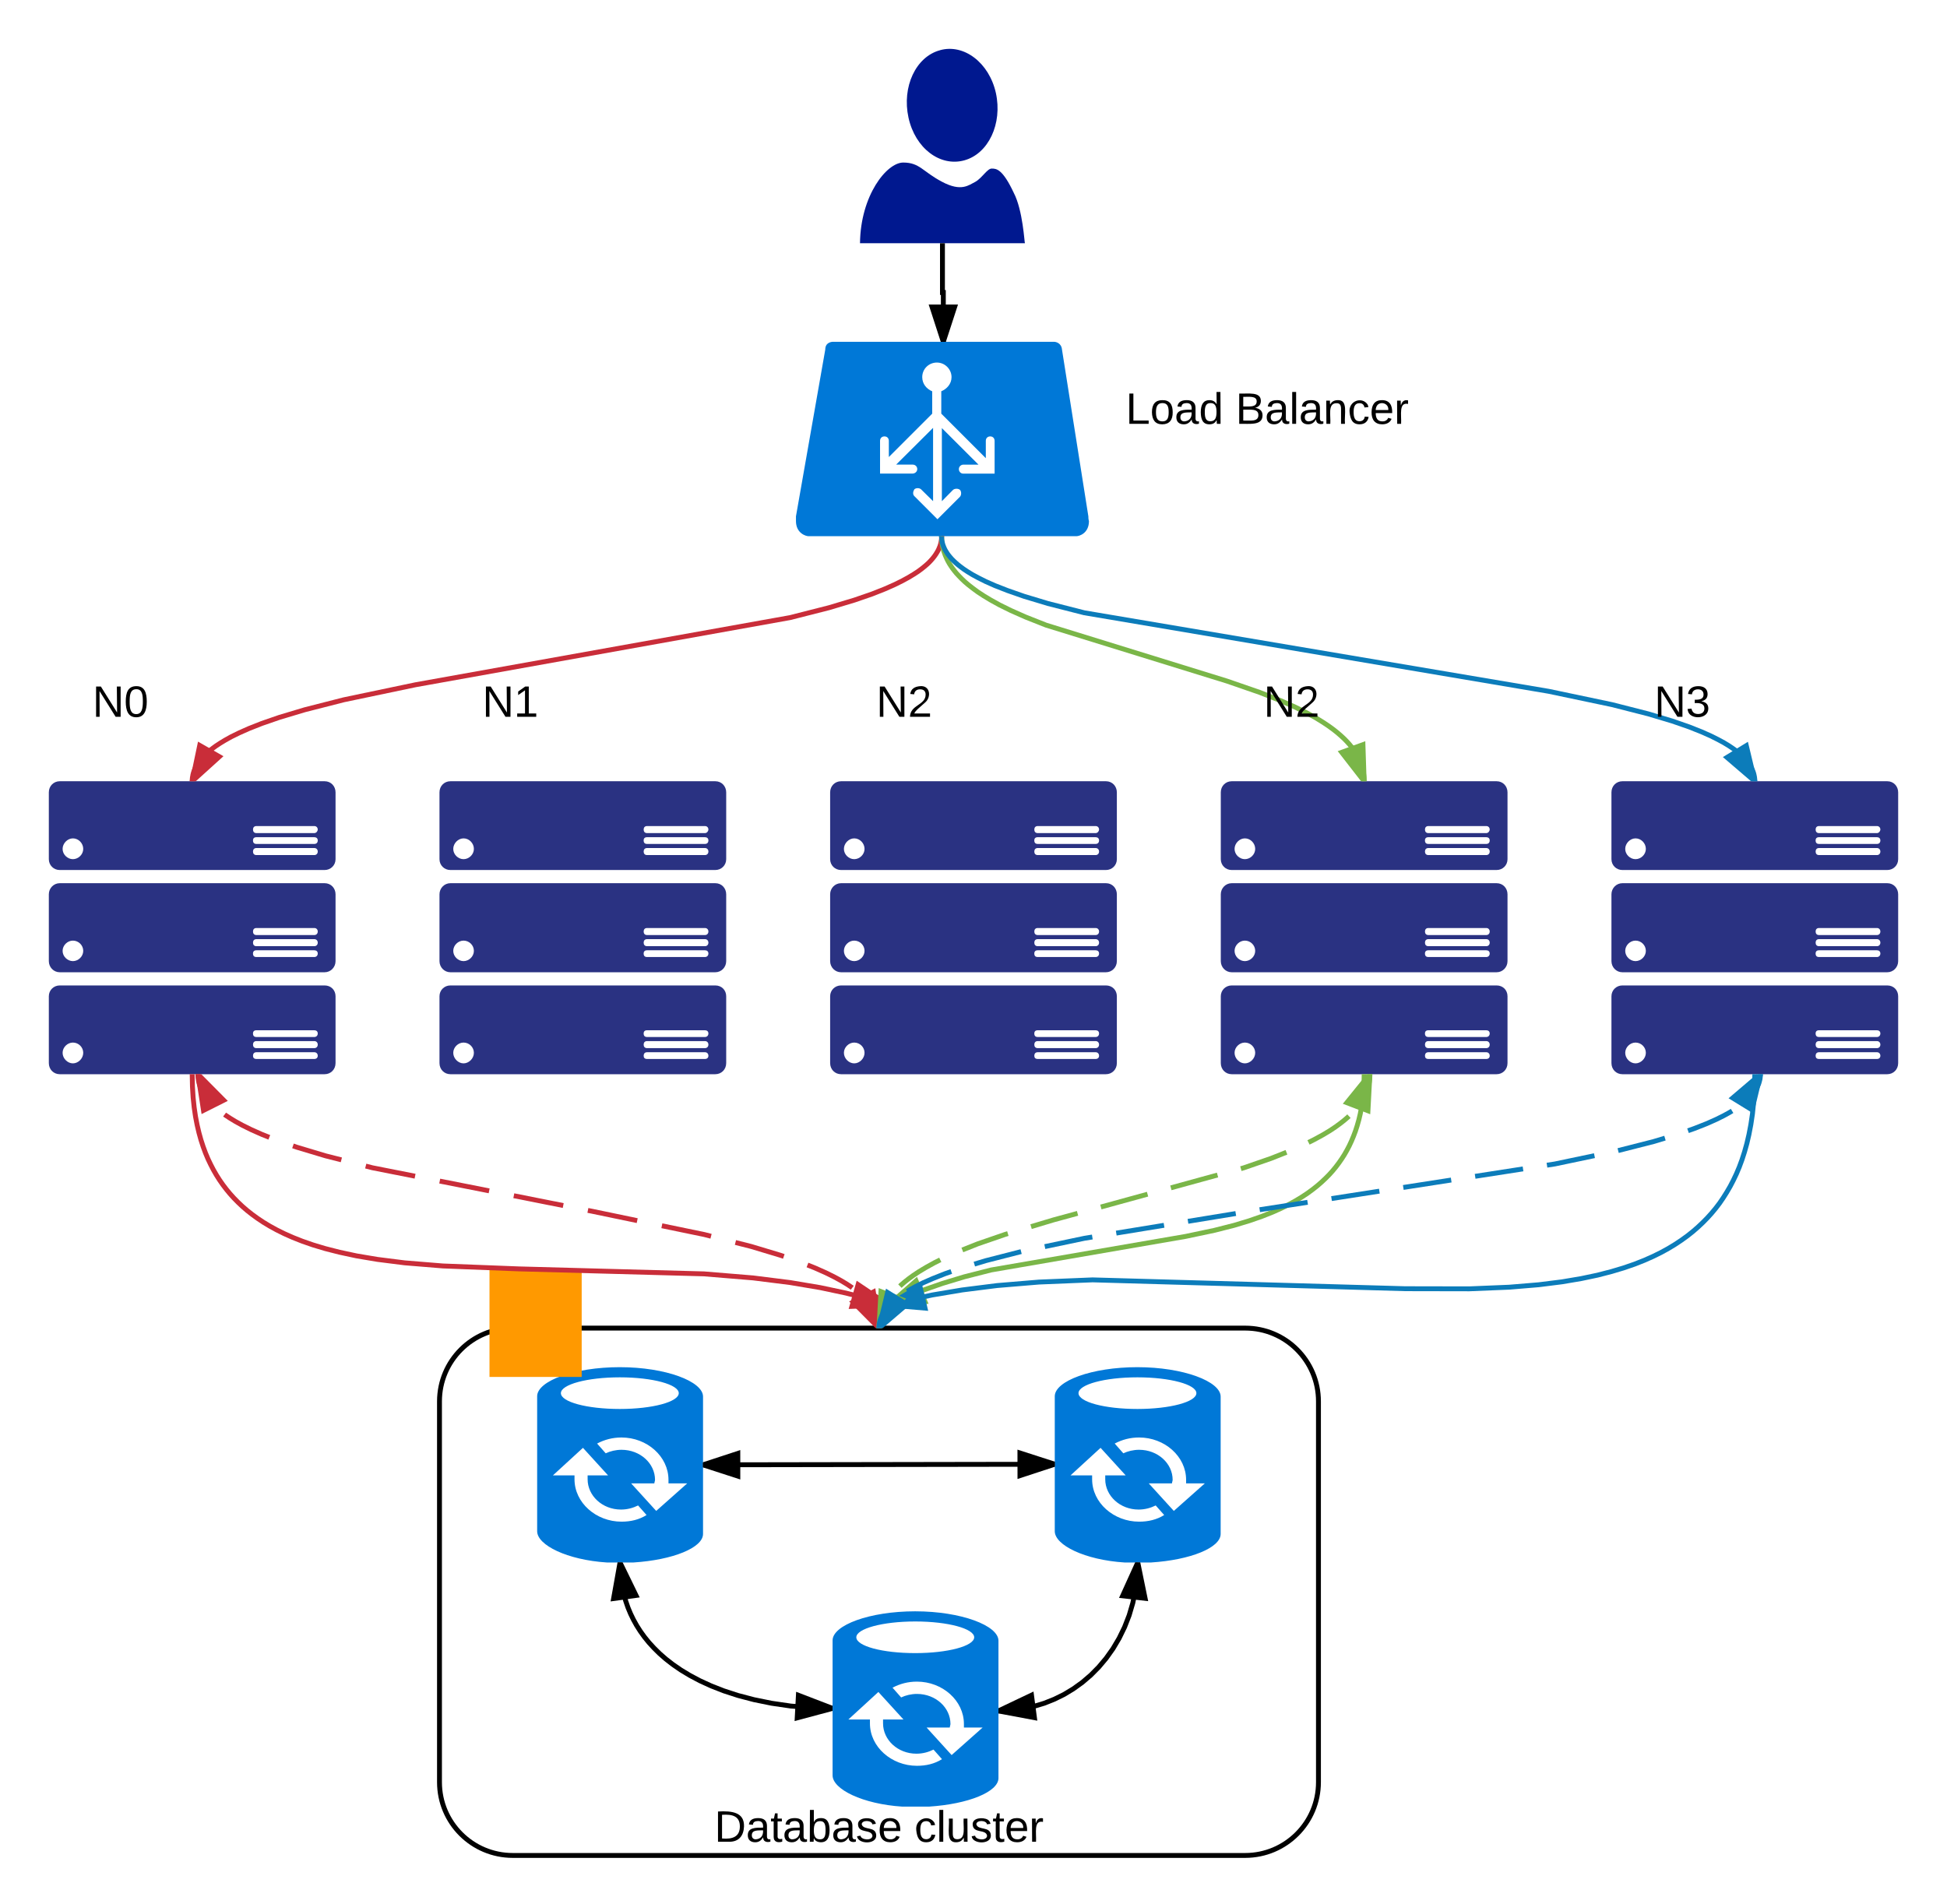 <svg xmlns="http://www.w3.org/2000/svg" xmlns:xlink="http://www.w3.org/1999/xlink" width="797.43" height="780"><g transform="translate(-380 -80)"><path d="M0 0h1360v1760H0z" fill="#fff"/><path d="M779 220h240v60H779z" fill="none"/><use xlink:href="#a" transform="matrix(1,0,0,1,779,220) translate(62.05 33.6)"/><use xlink:href="#b" transform="matrix(1,0,0,1,779,220) translate(107.05 33.6)"/><path d="M400.33 340h57.34v60h-57.34z" fill="none"/><use xlink:href="#c" transform="matrix(1,0,0,1,400.333,340) translate(17.525 33.6)"/><path d="M992.97 483.64h-108.5c-2.47 0-4.47 1.92-4.47 4.44v27.36c0 2.64 2 4.56 4.46 4.56h108.5c2.48 0 4.47-1.92 4.47-4.56v-27.36c0-2.52-1.87-4.44-4.46-4.44zm-103.1 31.92c-2.24 0-4.23-2.04-4.23-4.32 0-2.28 2-4.2 4.22-4.2 2.35 0 4.23 1.92 4.23 4.2 0 2.28-2 4.32-4.24 4.32zm98.87-1.8h-23.72c-.94 0-1.4-.48-1.4-1.32 0-.84.46-1.44 1.4-1.44h23.72c.83 0 1.4.6 1.4 1.44s-.57 1.32-1.4 1.32zm0-4.44h-23.72c-.94 0-1.4-.6-1.4-1.44s.46-1.44 1.4-1.44h23.72c.83 0 1.4.6 1.4 1.44s-.57 1.44-1.4 1.44zm0-4.56h-23.72c-.94 0-1.4-.48-1.4-1.44 0-.84.46-1.32 1.4-1.32h23.72c.83 0 1.4.48 1.4 1.32 0 .84-.57 1.44-1.4 1.44zM992.97 441.76h-108.5c-2.47 0-4.47 2.04-4.47 4.56v27.36c0 2.52 2 4.56 4.46 4.56h108.5c2.48 0 4.47-2.04 4.47-4.56v-27.36c0-2.52-1.87-4.56-4.46-4.56zm-103.1 31.92c-2.24 0-4.23-1.92-4.23-4.2 0-2.28 2-4.2 4.22-4.2 2.35 0 4.23 1.92 4.23 4.2 0 2.28-2 4.2-4.24 4.2zm98.87-1.68h-23.72c-.94 0-1.4-.48-1.4-1.44 0-.84.46-1.32 1.4-1.32h23.72c.83 0 1.4.48 1.4 1.32 0 .84-.57 1.44-1.4 1.44zm0-4.44h-23.72c-.94 0-1.4-.6-1.4-1.44s.46-1.44 1.4-1.44h23.72c.83 0 1.4.6 1.4 1.44s-.57 1.44-1.4 1.44zm0-4.56h-23.72c-.94 0-1.4-.6-1.4-1.44s.46-1.44 1.4-1.44h23.72c.83 0 1.4.6 1.4 1.44s-.57 1.44-1.4 1.44zM992.97 400h-108.5c-2.47 0-4.47 1.92-4.47 4.56v27.36c0 2.52 2 4.44 4.46 4.44h108.5c2.48 0 4.47-1.92 4.47-4.44v-27.36c0-2.52-1.87-4.56-4.46-4.56zm-103.1 31.92c-2.24 0-4.23-1.92-4.23-4.2 0-2.28 2-4.32 4.22-4.32 2.35 0 4.23 2.04 4.23 4.32 0 2.28-2 4.2-4.24 4.2zm98.87-1.68h-23.72c-.94 0-1.4-.6-1.4-1.44s.46-1.44 1.4-1.44h23.72c.83 0 1.4.6 1.4 1.44s-.57 1.44-1.4 1.44zm0-4.56h-23.72c-.94 0-1.4-.48-1.4-1.44 0-.84.46-1.32 1.4-1.32h23.72c.83 0 1.4.48 1.4 1.32 0 .96-.57 1.44-1.4 1.44zm0-4.44h-23.72c-.94 0-1.4-.6-1.4-1.44s.46-1.44 1.4-1.44h23.72c.83 0 1.4.6 1.4 1.44 0 .6-.57 1.44-1.4 1.44zM672.97 483.64h-108.5c-2.47 0-4.47 1.92-4.47 4.44v27.36c0 2.64 2 4.56 4.46 4.56h108.5c2.48 0 4.47-1.92 4.47-4.56v-27.36c0-2.52-1.87-4.44-4.46-4.44zm-103.1 31.92c-2.24 0-4.23-2.04-4.23-4.32 0-2.28 2-4.2 4.22-4.2 2.35 0 4.23 1.92 4.23 4.2 0 2.28-2 4.32-4.24 4.32zm98.87-1.8h-23.72c-.94 0-1.4-.48-1.4-1.32 0-.84.46-1.44 1.4-1.44h23.72c.83 0 1.4.6 1.4 1.44s-.57 1.32-1.4 1.32zm0-4.44h-23.72c-.94 0-1.4-.6-1.4-1.44s.46-1.44 1.4-1.44h23.72c.83 0 1.4.6 1.4 1.44s-.57 1.44-1.4 1.44zm0-4.56h-23.72c-.94 0-1.4-.48-1.4-1.44 0-.84.46-1.32 1.4-1.32h23.72c.83 0 1.4.48 1.4 1.32 0 .84-.57 1.44-1.4 1.44zM672.97 441.76h-108.5c-2.47 0-4.47 2.04-4.47 4.56v27.36c0 2.52 2 4.56 4.46 4.56h108.5c2.48 0 4.47-2.04 4.47-4.56v-27.36c0-2.52-1.87-4.56-4.46-4.56zm-103.1 31.92c-2.24 0-4.23-1.92-4.23-4.2 0-2.28 2-4.2 4.22-4.2 2.35 0 4.23 1.92 4.23 4.2 0 2.28-2 4.2-4.24 4.2zm98.87-1.68h-23.72c-.94 0-1.4-.48-1.4-1.44 0-.84.46-1.32 1.4-1.32h23.72c.83 0 1.4.48 1.4 1.32 0 .84-.57 1.44-1.4 1.44zm0-4.44h-23.72c-.94 0-1.4-.6-1.4-1.44s.46-1.44 1.4-1.44h23.72c.83 0 1.4.6 1.4 1.44s-.57 1.44-1.4 1.44zm0-4.56h-23.72c-.94 0-1.4-.6-1.4-1.44s.46-1.44 1.4-1.44h23.72c.83 0 1.4.6 1.4 1.44s-.57 1.44-1.4 1.44zM672.97 400h-108.5c-2.47 0-4.47 1.92-4.47 4.56v27.36c0 2.52 2 4.44 4.46 4.44h108.5c2.48 0 4.47-1.92 4.47-4.44v-27.36c0-2.52-1.87-4.56-4.46-4.56zm-103.1 31.92c-2.24 0-4.23-1.92-4.23-4.2 0-2.28 2-4.32 4.22-4.32 2.35 0 4.23 2.04 4.23 4.32 0 2.28-2 4.2-4.24 4.2zm98.87-1.68h-23.72c-.94 0-1.4-.6-1.4-1.44s.46-1.44 1.4-1.44h23.72c.83 0 1.4.6 1.4 1.44s-.57 1.44-1.4 1.44zm0-4.56h-23.72c-.94 0-1.4-.48-1.4-1.44 0-.84.46-1.32 1.4-1.32h23.72c.83 0 1.4.48 1.4 1.32 0 .96-.57 1.44-1.4 1.44zm0-4.44h-23.72c-.94 0-1.4-.6-1.4-1.44s.46-1.44 1.4-1.44h23.72c.83 0 1.4.6 1.4 1.44 0 .6-.57 1.44-1.4 1.44zM832.97 483.64h-108.5c-2.47 0-4.47 1.92-4.47 4.44v27.36c0 2.64 2 4.56 4.46 4.56h108.5c2.48 0 4.47-1.92 4.47-4.56v-27.36c0-2.52-1.87-4.44-4.46-4.44zm-103.1 31.92c-2.24 0-4.23-2.04-4.23-4.32 0-2.28 2-4.2 4.22-4.2 2.35 0 4.23 1.92 4.23 4.2 0 2.28-2 4.32-4.24 4.32zm98.87-1.8h-23.72c-.94 0-1.4-.48-1.4-1.32 0-.84.46-1.44 1.4-1.44h23.72c.83 0 1.4.6 1.4 1.44s-.57 1.32-1.4 1.32zm0-4.44h-23.72c-.94 0-1.4-.6-1.4-1.44s.46-1.44 1.4-1.44h23.72c.83 0 1.4.6 1.4 1.44s-.57 1.44-1.4 1.44zm0-4.56h-23.72c-.94 0-1.4-.48-1.4-1.44 0-.84.46-1.32 1.4-1.32h23.72c.83 0 1.4.48 1.4 1.32 0 .84-.57 1.44-1.4 1.44zM832.97 441.76h-108.5c-2.47 0-4.47 2.04-4.47 4.56v27.36c0 2.52 2 4.56 4.46 4.56h108.5c2.48 0 4.47-2.04 4.47-4.56v-27.36c0-2.52-1.87-4.56-4.46-4.56zm-103.1 31.92c-2.24 0-4.23-1.92-4.23-4.2 0-2.28 2-4.2 4.22-4.2 2.35 0 4.23 1.92 4.23 4.2 0 2.28-2 4.2-4.24 4.2zm98.87-1.68h-23.72c-.94 0-1.4-.48-1.4-1.44 0-.84.46-1.32 1.4-1.32h23.72c.83 0 1.4.48 1.4 1.32 0 .84-.57 1.44-1.4 1.44zm0-4.44h-23.72c-.94 0-1.4-.6-1.4-1.44s.46-1.44 1.4-1.44h23.72c.83 0 1.4.6 1.4 1.44s-.57 1.44-1.4 1.44zm0-4.56h-23.72c-.94 0-1.4-.6-1.4-1.44s.46-1.44 1.4-1.44h23.72c.83 0 1.4.6 1.4 1.44s-.57 1.44-1.4 1.44zM832.97 400h-108.5c-2.47 0-4.47 1.92-4.47 4.56v27.36c0 2.52 2 4.44 4.46 4.44h108.5c2.48 0 4.47-1.92 4.47-4.44v-27.36c0-2.52-1.87-4.56-4.46-4.56zm-103.1 31.92c-2.24 0-4.23-1.92-4.23-4.2 0-2.28 2-4.32 4.22-4.32 2.35 0 4.23 2.04 4.23 4.32 0 2.28-2 4.2-4.24 4.2zm98.87-1.68h-23.72c-.94 0-1.4-.6-1.4-1.44s.46-1.44 1.4-1.44h23.72c.83 0 1.4.6 1.4 1.44s-.57 1.44-1.4 1.44zm0-4.56h-23.72c-.94 0-1.4-.48-1.4-1.44 0-.84.46-1.32 1.4-1.32h23.72c.83 0 1.4.48 1.4 1.32 0 .96-.57 1.44-1.4 1.44zm0-4.44h-23.72c-.94 0-1.4-.6-1.4-1.44s.46-1.44 1.4-1.44h23.72c.83 0 1.4.6 1.4 1.44 0 .6-.57 1.44-1.4 1.44zM512.97 483.64h-108.5c-2.47 0-4.47 1.92-4.47 4.44v27.36c0 2.64 2 4.56 4.46 4.56h108.5c2.48 0 4.47-1.92 4.47-4.56v-27.36c0-2.52-1.87-4.44-4.46-4.44zm-103.1 31.92c-2.24 0-4.23-2.04-4.23-4.32 0-2.28 2-4.2 4.22-4.2 2.35 0 4.23 1.92 4.23 4.2 0 2.28-2 4.32-4.24 4.32zm98.87-1.8h-23.72c-.94 0-1.4-.48-1.4-1.32 0-.84.46-1.44 1.4-1.44h23.72c.83 0 1.4.6 1.4 1.44s-.57 1.32-1.4 1.32zm0-4.44h-23.72c-.94 0-1.4-.6-1.4-1.44s.46-1.44 1.4-1.44h23.72c.83 0 1.4.6 1.4 1.44s-.57 1.44-1.4 1.44zm0-4.56h-23.72c-.94 0-1.4-.48-1.4-1.44 0-.84.46-1.32 1.4-1.32h23.72c.83 0 1.4.48 1.4 1.32 0 .84-.57 1.44-1.4 1.44zM512.97 441.76h-108.5c-2.47 0-4.47 2.04-4.47 4.56v27.36c0 2.52 2 4.56 4.46 4.56h108.5c2.48 0 4.47-2.04 4.47-4.56v-27.36c0-2.52-1.87-4.56-4.46-4.56zm-103.1 31.92c-2.24 0-4.23-1.92-4.23-4.2 0-2.28 2-4.2 4.22-4.2 2.35 0 4.23 1.92 4.23 4.2 0 2.28-2 4.2-4.24 4.2zm98.87-1.68h-23.72c-.94 0-1.4-.48-1.4-1.44 0-.84.46-1.32 1.4-1.32h23.72c.83 0 1.4.48 1.4 1.32 0 .84-.57 1.44-1.4 1.44zm0-4.44h-23.72c-.94 0-1.4-.6-1.4-1.44s.46-1.44 1.4-1.44h23.72c.83 0 1.4.6 1.4 1.44s-.57 1.44-1.4 1.44zm0-4.56h-23.72c-.94 0-1.4-.6-1.4-1.44s.46-1.44 1.4-1.44h23.72c.83 0 1.4.6 1.4 1.44s-.57 1.44-1.4 1.44zM512.97 400h-108.5c-2.47 0-4.47 1.92-4.47 4.56v27.36c0 2.52 2 4.44 4.46 4.44h108.5c2.48 0 4.47-1.92 4.47-4.44v-27.36c0-2.52-1.87-4.56-4.46-4.56zm-103.1 31.92c-2.24 0-4.23-1.92-4.23-4.2 0-2.28 2-4.32 4.22-4.32 2.35 0 4.23 2.04 4.23 4.32 0 2.28-2 4.2-4.24 4.2zm98.87-1.68h-23.72c-.94 0-1.4-.6-1.4-1.44s.46-1.44 1.4-1.44h23.72c.83 0 1.4.6 1.4 1.44s-.57 1.44-1.4 1.44zm0-4.56h-23.72c-.94 0-1.4-.48-1.4-1.44 0-.84.46-1.32 1.4-1.32h23.72c.83 0 1.4.48 1.4 1.32 0 .96-.57 1.44-1.4 1.44zm0-4.44h-23.72c-.94 0-1.4-.6-1.4-1.44s.46-1.44 1.4-1.44h23.72c.83 0 1.4.6 1.4 1.44 0 .6-.57 1.44-1.4 1.44zM1152.97 483.64h-108.5c-2.47 0-4.47 1.92-4.47 4.44v27.36c0 2.64 2 4.56 4.46 4.56h108.5c2.48 0 4.47-1.92 4.47-4.56v-27.36c0-2.52-1.87-4.44-4.46-4.44zm-103.1 31.92c-2.24 0-4.23-2.04-4.23-4.32 0-2.28 2-4.2 4.22-4.2 2.35 0 4.23 1.92 4.23 4.2 0 2.28-2 4.32-4.24 4.32zm98.87-1.8h-23.72c-.94 0-1.4-.48-1.4-1.32 0-.84.46-1.44 1.4-1.44h23.72c.83 0 1.4.6 1.4 1.44s-.57 1.32-1.4 1.32zm0-4.44h-23.72c-.94 0-1.4-.6-1.4-1.44s.46-1.44 1.4-1.44h23.72c.83 0 1.4.6 1.4 1.44s-.57 1.44-1.4 1.44zm0-4.56h-23.72c-.94 0-1.4-.48-1.4-1.44 0-.84.46-1.32 1.4-1.32h23.72c.83 0 1.4.48 1.4 1.32 0 .84-.57 1.44-1.4 1.44zM1152.97 441.76h-108.5c-2.47 0-4.47 2.04-4.47 4.56v27.36c0 2.52 2 4.56 4.46 4.56h108.5c2.48 0 4.47-2.04 4.47-4.56v-27.36c0-2.52-1.87-4.56-4.46-4.56zm-103.1 31.92c-2.24 0-4.23-1.92-4.23-4.2 0-2.28 2-4.2 4.22-4.2 2.35 0 4.23 1.92 4.23 4.2 0 2.28-2 4.2-4.24 4.2zm98.87-1.68h-23.72c-.94 0-1.4-.48-1.4-1.44 0-.84.46-1.32 1.4-1.32h23.72c.83 0 1.4.48 1.4 1.32 0 .84-.57 1.44-1.4 1.44zm0-4.44h-23.72c-.94 0-1.4-.6-1.4-1.44s.46-1.44 1.4-1.44h23.72c.83 0 1.4.6 1.4 1.44s-.57 1.44-1.4 1.44zm0-4.56h-23.72c-.94 0-1.4-.6-1.4-1.44s.46-1.44 1.4-1.44h23.72c.83 0 1.4.6 1.4 1.44s-.57 1.44-1.4 1.44zM1152.97 400h-108.5c-2.47 0-4.47 1.92-4.47 4.56v27.36c0 2.52 2 4.44 4.46 4.44h108.5c2.48 0 4.47-1.92 4.47-4.44v-27.36c0-2.52-1.87-4.56-4.46-4.56zm-103.1 31.92c-2.24 0-4.23-1.92-4.23-4.2 0-2.28 2-4.32 4.22-4.32 2.35 0 4.23 2.04 4.23 4.32 0 2.28-2 4.2-4.24 4.2zm98.87-1.68h-23.72c-.94 0-1.4-.6-1.4-1.44s.46-1.44 1.4-1.44h23.72c.83 0 1.4.6 1.4 1.44s-.57 1.44-1.4 1.44zm0-4.56h-23.72c-.94 0-1.4-.48-1.4-1.44 0-.84.46-1.32 1.4-1.32h23.72c.83 0 1.4.48 1.4 1.32 0 .96-.57 1.44-1.4 1.44zm0-4.44h-23.72c-.94 0-1.4-.6-1.4-1.44s.46-1.44 1.4-1.44h23.72c.83 0 1.4.6 1.4 1.44 0 .6-.57 1.44-1.4 1.44z" fill="#2a3282"/><path d="M633.86 640c-18.76 0-33.86 5.68-33.86 11.92v55.28c0 5.68 12.3 11.76 28.56 12.8h10.88c16.25-1.04 28.5-6.08 28.5-11.68v-56.24c.06-6.24-15.3-12.08-34.08-12.08zm0 4.16c13.47 0 24.14 2.96 24.14 6.48 0 3.6-10.88 6.48-24.14 6.48-13.46 0-24.14-2.88-24.14-6.48 0-3.52 10.68-6.48 24.14-6.48zm.68 59.12c-10.4 0-19.24-7.76-19.24-17.36v-1.6h-8.84l12.3-11.28 10.28 11.28h-8.37v1.6c0 6.72 6 12.4 13.67 12.4 2.58 0 4.9-.64 7-1.68l3.47 3.92c-3.05 1.92-6.52 2.72-10.26 2.72zm14.22-4.4L638.5 687.6h9.5c0-.4.28-1.04.28-1.44 0-6.72-6.05-12.32-13.74-12.32-2.3 0-4.62.56-6.46 1.44l-3.53-4c3.06-1.6 6.32-2.48 10-2.48 10.47 0 19.24 7.76 19.24 17.36v1.44h7.67l-12.7 11.28zM845.86 640c-18.76 0-33.86 5.68-33.86 11.92v55.28c0 5.68 12.3 11.76 28.56 12.8h10.88c16.25-1.04 28.5-6.08 28.5-11.68v-56.24c.06-6.24-15.3-12.08-34.08-12.08zm0 4.16c13.47 0 24.14 2.96 24.14 6.48 0 3.6-10.88 6.48-24.14 6.48-13.46 0-24.14-2.88-24.14-6.48 0-3.52 10.68-6.48 24.14-6.48zm.68 59.12c-10.4 0-19.24-7.76-19.24-17.36v-1.6h-8.84l12.3-11.28 10.28 11.28h-8.37v1.6c0 6.72 6 12.4 13.67 12.4 2.58 0 4.9-.64 7-1.68l3.47 3.92c-3.05 1.92-6.52 2.72-10.26 2.72zm14.22-4.4L850.5 687.6h9.5c0-.4.28-1.04.28-1.44 0-6.72-6.05-12.32-13.74-12.32-2.3 0-4.62.56-6.46 1.44l-3.53-4c3.06-1.6 6.32-2.48 10-2.48 10.47 0 19.24 7.76 19.24 17.36v1.44h7.67l-12.7 11.28z" fill="#0078d7"/><path d="M667.93 680l144.07-.24" stroke="#000" stroke-width="2" fill="none"/><path d="M682.2 684.6l-14.27-4.6 14.26-4.66z"/><path d="M683.2 686l-15.27-4.95v-2.1l15.26-5zm-12.03-6l10.04 3.24v-6.52zM812 679.76l-14.26 4.66v-9.27z"/><path d="M812 678.7v2.1l-15.26 5-.02-12.03zm-13.26 4.34l10.02-3.27-10.03-3.25z"/><path d="M846 720l-.23 5.7-.7 5.53-1.1 5.32-1.5 5.1-1.88 4.83-2.22 4.55-2.52 4.26-2.8 3.94-3.04 3.62-3.27 3.3-3.46 2.96-3.66 2.63-3.8 2.3-4 1.97-4.12 1.64-4.3 1.3-4.47.98-4.65.62-4.87.24h-.5" stroke="#000" stroke-width="2" fill="none"/><path d="M849 734.7l-9.2-1.04L846 720z"/><path d="M850.26 735.84l-11.94-1.34 6.58-14.5h2.12zm-8.98-3.02l6.47.73-2.1-10.33zM803.68 783.56l-14.75-2.76 13.55-6.44z"/><path d="M804.85 784.8l-15.92-2.98v-2.13l14.36-6.83zm-12.7-4.42l10.36 1.94-.83-6.46z"/><path d="M721 779.76l-8.7-.25-8.4-.7-7.88-1.15-7.23-1.47-6.54-1.72-5.84-1.9-5.2-2.04-4.62-2.12-4.1-2.18-3.64-2.2-3.24-2.23-2.9-2.25-2.57-2.25-2.3-2.27-2.08-2.27-1.86-2.3-1.65-2.3-1.5-2.36-1.33-2.4-1.18-2.43-1.04-2.5-.9-2.6-.76-2.66-.63-2.77-.47-2.92-.33-3.05-.16-3.25V720" stroke="#000" stroke-width="2" fill="none"/><path d="M721 779.76l-14.5 3.88.5-9.26z"/><path d="M721 778.7v2.1l-15.56 4.16.63-12zm-13.42 3.62l10.2-2.73-9.86-3.8zM640.5 733.5l-9.2 1.27 2.63-14.77z"/><path d="M642 734.3l-11.92 1.65 2.84-15.95h2.12zm-9.47-.7l6.46-.9-4.62-9.5z"/><path d="M890 624c16.57 0 30 13.43 30 30v156c0 16.57-13.43 30-30 30H590c-16.57 0-30-13.43-30-30V654c0-16.57 13.43-30 30-30z" stroke="#000" stroke-width="2" fill="none"/><path d="M580.48 600h37.76v44h-37.76z" fill="#f90"/><use xlink:href="#d" transform="matrix(1,0,0,1,560,820) translate(112.575 14.4)"/><use xlink:href="#e" transform="matrix(1,0,0,1,560,820) translate(194.525 14.4)"/><path d="M458.72 520l.1 5.02.28 4.52.43 4.1.55 3.72.66 3.43.74 3.16.82 2.95.9 2.76.96 2.6 1.02 2.43 1.1 2.3 1.14 2.2 1.22 2.12 1.28 2.02 1.35 1.94 1.43 1.88 1.5 1.82 1.6 1.77 1.7 1.73 1.8 1.7 1.9 1.64 2.07 1.63 2.2 1.6 2.4 1.6 2.6 1.57 2.84 1.56 3.13 1.55 3.47 1.54 3.87 1.53 4.4 1.53 5 1.5 5.87 1.5 7 1.5 8.57 1.44 11.08 1.4 15.7 1.28 31.13 1.2 75.78 2.04 20.14 1.66 15.16 1.9 12.37 2.08 10.5 2.23 9.13 2.34 8.1 2.45.23.08" stroke="#c92d39" stroke-width="2" fill="none"/><path d="M457.72 520.07V520h1.05z" fill="#c92d39"/><path d="M743.9 614.53l-14.98.57 2.53-8.92z" stroke="#c92d39" stroke-width="2" fill="#c92d39"/><path d="M938.72 520l-.08 3.84-.22 3.48-.33 3.18-.45 2.93-.5 2.7-.6 2.55-.67 2.37-.72 2.23-.8 2.12-.84 2-.9 1.93-.97 1.85-1.02 1.78-1.1 1.72-1.16 1.67-1.23 1.63-1.32 1.6-1.4 1.56-1.53 1.54-1.63 1.53-1.76 1.53-1.9 1.5-2.08 1.52-2.3 1.52-2.52 1.53-2.83 1.56-3.2 1.58-3.64 1.62-4.25 1.68-5.06 1.76-6.22 1.88-8.1 2.06-11.75 2.48-79.67 13.75-11 2.8-8.93 2.7-7.6 2.65-6.65 2.63-5.92 2.63-1.97.95" stroke="#7ab648" stroke-width="2" fill="none"/><path d="M939.7 520.1l-1-.1h1.02z" fill="#7ab648"/><path d="M743.9 614.53l11.3-9.88 3.65 8.52z" stroke="#7ab648" stroke-width="2" fill="#7ab648"/><path d="M1098.72 520l-.13 6.02-.34 5.38-.5 4.85-.66 4.4-.77 4.03-.86 3.7-.96 3.43-1.03 3.2-1.1 2.98-1.18 2.8-1.26 2.65-1.3 2.5-1.4 2.4-1.43 2.27-1.5 2.2-1.6 2.1-1.68 2.02-1.77 1.96-1.87 1.9-1.98 1.86-2.1 1.82-2.23 1.77-2.4 1.73-2.55 1.7-2.77 1.68-3 1.65-3.28 1.62-3.6 1.6-3.98 1.57-4.46 1.54-5.02 1.5-5.73 1.48-6.66 1.4-7.86 1.33-9.55 1.2-12.08 1-16.37.67-26.26-.05-128.03-3.62-21.94.9-17.18 1.43-14.26 1.8-12.22 2.05-10.7 2.27-7.3 1.83" stroke="#0c7cba" stroke-width="2" fill="none"/><path d="M1099.72 520.06l-1.08-.06h1.08z" fill="#0c7cba"/><path d="M743.9 614.53l12.87-7.74 2.1 9.03z" stroke="#0c7cba" stroke-width="2" fill="#0c7cba"/><path d="M825.76 291.5l-10.8-68.3c-.24-2.72-2.52-3.2-3.24-3.2h-90.48c-.72 0-3.24.24-3.24 3.2l-12 68.3v1.92c0 5.1 4.2 6.2 5.04 6.2h109.92c.96 0 5.04-1.1 5.04-6.2-.24-.72-.24-1.44-.24-1.9zm-37.8-17.5h-13.44c-1.08 0-1.8-.9-1.8-1.84 0-1.12.96-1.84 1.8-1.84h6.24l-15-14.97v29.94l4.56-4.62c.72-.64 2.16-.64 2.88 0 .6.7.6 2.07 0 2.78l-9.24 9.24-9.48-9.48c-.48-.47-.48-.95-.48-1.35 0-.48.24-.96.48-1.43.72-.64 2.04-.64 2.76 0l4.92 4.85v-30.03l-15.12 15.05h6.72c1.2 0 1.92.88 1.92 1.84 0 1.1-.96 1.83-1.92 1.83h-13.32v-13.4c0-1.18.84-1.82 1.8-1.82 1.2 0 1.8.87 1.8 1.83v6.62l17.76-17.76v-9.16c-2.28-.95-4.08-3.02-4.08-5.8 0-3.43 2.76-5.98 6-5.98 3.36 0 6 2.8 6 5.97 0 2.78-1.92 4.85-4.2 5.8v9.16l18.24 18.24v-7.1c0-1.18.84-1.82 1.8-1.82 1.2 0 1.8.87 1.8 1.83V274h.6z" fill="#0078d7"/><path d="M458.72 400v-.5l.04-.52.05-.5.1-.5.08-.5.12-.52.14-.5.17-.52.2-.52.23-.53.26-.56.28-.56.33-.58.4-.6.42-.6.5-.66.56-.68.65-.72.74-.76.87-.8 1-.88 1.2-.94 1.4-1.02 1.7-1.12 2.04-1.24 2.52-1.4 3.16-1.55 4.04-1.8 5.32-2.1 7.23-2.5 10.34-3.1 15.98-4.08 29.33-6.15 153.47-27.52 16-4.07 10.33-3.1 7.24-2.5 5.3-2.1 4.06-1.8 3.16-1.57 2.52-1.38 2.05-1.24 1.7-1.1 1.4-1.03 1.18-.94 1.02-.87.87-.8.73-.77.65-.73.56-.68.5-.66.43-.62.37-.6.34-.57.3-.56.25-.56.22-.53.2-.5.16-.53.16-.5.1-.5.1-.52.08-.5.06-.5.03-.5v-.52" stroke="#c92d39" stroke-width="2" fill="none"/><path d="M469.84 389.94L458.72 400l3.08-14.68z" fill="#c92d39"/><path d="M471.53 389.75L460.2 400h-2.5l3.4-16.23zm-11.2 7.44l7.82-7.08-5.65-3.25zM766.5 300.13l-.86-.5h1.15z" fill="#c92d39"/><path d="M938.72 400l-.02-.9-.06-.9-.1-.86-.12-.86-.16-.85-.2-.85-.23-.85-.28-.85-.32-.85-.36-.86-.4-.87-.48-.9-.53-.9-.6-.93-.66-.96-.74-.98-.86-1.04-.97-1.07-1.1-1.13-1.3-1.2-1.46-1.27-1.73-1.37-2.03-1.47-2.42-1.6-2.94-1.8-3.63-1.98-4.58-2.28-6.04-2.68-8.43-3.32-13.44-4.65-74.1-22.92-8.42-3.33-6.04-2.68-4.6-2.27-3.62-2-2.94-1.77-2.43-1.6-2.03-1.5-1.73-1.35-1.5-1.28-1.26-1.2-1.1-1.13-1-1.08-.84-1.03-.76-.98-.66-.96-.6-.93-.52-.9-.46-.9-.4-.87-.38-.86-.3-.86-.3-.84-.23-.85-.2-.85-.17-.85-.12-.86-.1-.88-.04-.9-.02-.9" stroke="#7ab648" stroke-width="2" fill="none"/><path d="M938.72 400l-9.2-11.84 8.7-3.15z" fill="#7ab648"/><path d="M939.72 400h-2.27l-9.57-12.32 11.3-4.08zm-8.58-11.37l6.48 8.33-.35-10.55zM764.7 299.97l-.12-.34h1.06z" fill="#7ab648"/><path d="M1098.72 400v-.47l-.04-.47-.05-.47-.07-.47-.1-.47-.1-.47-.13-.48-.16-.48-.18-.48-.22-.5-.23-.5-.28-.53-.3-.54-.36-.56-.4-.58-.46-.6-.53-.65-.6-.66-.7-.72-.8-.76-.96-.82-1.12-.9-1.33-.95-1.6-1.07-1.95-1.18-2.4-1.3-3-1.5-3.84-1.7-5.04-2-6.87-2.38-9.78-2.93-14.9-3.8-25.9-5.45L824.1 331l-14.9-3.8-9.76-2.94-6.86-2.4-5.06-1.98-3.84-1.7-3-1.5-2.4-1.3-1.94-1.18-1.6-1.06-1.32-.97-1.12-.88-.95-.83-.82-.77-.7-.7-.6-.68-.53-.64-.47-.6-.4-.6-.35-.55-.32-.54-.27-.53-.23-.5-.2-.5-.2-.5-.14-.46-.13-.47-.1-.46-.1-.47-.07-.47-.05-.46-.03-.47v-.47" stroke="#0c7cba" stroke-width="2" fill="none"/><path d="M1098.72 400l-11.4-9.76 7.9-4.83z" fill="#0c7cba"/><path d="M1099.75 400h-2.57l-11.55-9.9 10.26-6.26zm-10.73-9.62l8 6.86-2.44-10.26zM764.8 300.15l-.33-.52h1.17z" fill="#0c7cba"/><path d="M721.33 340h57.34v60h-57.34z" fill="none"/><use xlink:href="#f" transform="matrix(1,0,0,1,721.333,340) translate(17.525 33.6)"/><path d="M560 340h57.33v60H560z" fill="none"/><use xlink:href="#g" transform="matrix(1,0,0,1,560,340) translate(17.525 33.6)"/><path d="M880 340h57.33v60H880z" fill="none"/><use xlink:href="#f" transform="matrix(1,0,0,1,880,340) translate(17.525 33.6)"/><path d="M1040 340h57.33v60H1040z" fill="none"/><use xlink:href="#h" transform="matrix(1,0,0,1,1040,340) translate(17.525 33.6)"/><path d="M754.86 740c-18.76 0-33.86 5.68-33.86 11.92v55.28c0 5.68 12.3 11.76 28.56 12.8h10.88c16.25-1.04 28.5-6.08 28.5-11.68v-56.24c.06-6.24-15.3-12.08-34.08-12.08zm0 4.16c13.47 0 24.14 2.96 24.14 6.48 0 3.6-10.88 6.48-24.14 6.48-13.46 0-24.14-2.88-24.14-6.48 0-3.52 10.68-6.48 24.14-6.48zm.68 59.12c-10.4 0-19.24-7.76-19.24-17.36v-1.6h-8.84l12.3-11.28 10.28 11.28h-8.37v1.6c0 6.72 6 12.4 13.67 12.4 2.58 0 4.9-.64 7-1.68l3.47 3.92c-3.05 1.92-6.52 2.72-10.26 2.72zm14.22-4.4L759.5 787.6h9.5c0-.4.28-1.04.28-1.44 0-6.72-6.05-12.32-13.74-12.32-2.3 0-4.62.56-6.46 1.44l-3.53-4c3.06-1.6 6.32-2.48 10-2.48 10.47 0 19.24 7.76 19.24 17.36v1.44h7.67l-12.7 11.28z" fill="#0078d7"/><path d="M765.05 100.56c-9.93 2.63-15.73 14.97-12.96 27.63 2.75 12.57 12.95 20.2 22.82 17.5 9.93-2.7 15.73-15.04 12.97-27.62-2.78-12.43-13.12-20.23-22.85-17.52zM786.26 149.05c-1.82-.16-3.98 3.82-6.75 5.4-2.76 1.37-5.73 4.24-13.7 0-7.97-4.2-9.12-7.87-15.88-7.87-6.75 0-17.5 13.46-17.7 33.05h67.55c-.2 0-.8-13.46-4.6-20.7-4.52-9.64-7.08-9.88-8.9-9.88z" fill="#00188f"/><path d="M766 179.63v20.18h.36V220" stroke="#000" stroke-width="2" fill="none"/><path d="M766.36 220l-4.64-14.27H771z"/><path d="M767.4 220h-2.1l-4.95-15.27h12.02zm-4.3-13.27l3.26 10.03 3.26-10.03z"/><path d="M740 624v-.6l-.05-.6-.06-.6-.1-.6-.1-.58-.15-.6-.17-.58-.2-.6-.22-.6-.26-.63-.3-.62-.33-.64-.4-.67-.43-.7-.5-.7-.56-.75-.64-.78-.74-.82-.85-.87-1-.92-1.14-1-1.33-1.05-1.6-1.16-1.9-1.27-2.3-1.4-2.85-1.55-3.55-1.76-4.55-2.02-5.98-2.36-8.2-2.84-11.86-3.57-19.18-4.88-45.9-9.53-90.04-17.8-19.17-4.9-11.9-3.56-8.17-2.84-6-2.36-4.53-2.02-3.55-1.76-2.84-1.56-2.3-1.4-1.9-1.26-1.6-1.16-1.35-1.06-1.14-1-.98-.9-.85-.88-.74-.82-.65-.78-.56-.75-.5-.7-.44-.7-.38-.67-.34-.64-.3-.63-.26-.63-.22-.6-.2-.6-.16-.6-.14-.6-.1-.58-.1-.6-.06-.6-.04-.6v-.6" fill="none"/><path d="M740 624v-.6l-.05-.6-.06-.6-.1-.6-.1-.58-.15-.6-.17-.58-.2-.6-.22-.6-.26-.63-.3-.62-.33-.64-.4-.67-.43-.7-.5-.7-.15-.2m-7.52-7l-.2-.15-1.9-1.27-2.32-1.4-2.84-1.55-3.55-1.76-4.55-2.02-2.98-1.18m-9.7-3.5l-1.5-.52-11.86-3.57-6.44-1.63m-10-2.55l-2.74-.7-17.4-3.6m-10.1-2.1l-18.4-3.83-1.8-.35m-10.1-2l-20.24-4.02m-10.1-2l-20.24-4m-10.1-2l-17.46-3.45-2.75-.7m-9.98-2.55l-6.43-1.63-11.9-3.57-1.48-.52m-9.7-3.5l-2.98-1.18-4.54-2.02-3.55-1.76-2.84-1.56-2.3-1.4-1.9-1.26-.2-.15m-7.53-7l-.15-.2-.5-.7-.44-.7-.38-.67-.34-.64-.3-.63-.26-.63-.22-.6-.2-.6-.16-.6-.14-.6-.1-.58-.1-.6-.06-.6-.04-.6v-.6" stroke="#c92d39" stroke-width="2" fill="none"/><path d="M740 624l-10.56-10.66 8.28-4.17z" fill="#c92d39"/><path d="M741 624h-2.4l-10.83-10.93 10.73-5.4zm-9.88-10.38l7.42 7.5-1.6-10.44zM471.62 530.66l-8.28 4.17-2.27-14.83z" fill="#c92d39"/><path d="M473.3 530.93l-10.74 5.4-2.5-16.33h2.4zm-9.18 2.38l5.82-2.92-7.42-7.5z" fill="#c92d39"/><path d="M740 624l.02-.84.05-.82.08-.8.12-.8.15-.8.2-.8.2-.8.27-.8.3-.8.33-.8.4-.84.43-.84.5-.86.57-.9.63-.9.72-.96.82-1 .94-1.02 1.06-1.1 1.23-1.14 1.43-1.23 1.66-1.32 1.97-1.43 2.33-1.55 2.83-1.7 3.48-1.92 4.38-2.17 5.67-2.52 7.66-3.03 11.2-3.86 19.8-5.93 77.95-21.34 11.2-3.87 7.68-3.04 5.67-2.52 4.37-2.17 3.5-1.9 2.82-1.72 2.34-1.55 1.96-1.43 1.67-1.32 1.43-1.23 1.23-1.15 1.07-1.1.93-1.02.82-1 .72-.94.64-.9.56-.9.5-.86.44-.84.4-.83.33-.8.3-.82.26-.8.22-.8.2-.78.14-.8.1-.8.1-.8.05-.83.02-.84" fill="none"/><path d="M740 624l.02-.84.05-.82.08-.8.12-.8.15-.8.2-.8.2-.8.27-.8.3-.8.33-.8.4-.84.3-.6m6.16-7.7l.43-.42 1.43-1.23 1.66-1.32 1.97-1.43 2.33-1.55 2.83-1.7 3.48-1.92 2.4-1.2m9.04-4.04l6.28-2.5 11.2-3.86 1.16-.35m9.5-2.85l9.14-2.74 9.9-2.7m9.55-2.6l19.12-5.25m9.56-2.6l19.1-5.25m9.56-2.6l1.17-.34 11.2-3.87 6.3-2.5m9.03-4.04l2.4-1.2 3.48-1.9 2.84-1.7 2.34-1.56 1.96-1.43 1.67-1.32 1.43-1.23.45-.42m6.15-7.7l.3-.6.4-.83.34-.8.3-.82.26-.8.22-.8.2-.78.14-.8.1-.8.1-.8.05-.83.02-.84" stroke="#7ab648" stroke-width="2" fill="none"/><path d="M749.45 612.35L740 624l.8-14.98z" fill="#7ab648"/><path d="M751.1 611.9l-9.8 12.1H739l.88-16.4zm-9.94 9.08l6.65-8.2-6.07-2.33zM940.27 534.98l-8.65-3.33 9.45-11.65z" fill="#7ab648"/><path d="M941.2 536.4l-11.23-4.3 9.8-12.1h2.3zm-7.94-5.2l6.08 2.35.56-10.53z" fill="#7ab648"/><path d="M740 624v-.47l.04-.46.05-.47.06-.46.08-.46.1-.46.14-.47.16-.48.18-.48.2-.5.24-.5.28-.53.3-.54.36-.55.4-.58.46-.6.53-.65.6-.67.7-.72.82-.76.95-.82 1.12-.9 1.33-.96 1.6-1.06 1.95-1.18 2.4-1.33 3.03-1.5 3.88-1.7 5.1-2.02 6.9-2.4 9.84-2.95 14.9-3.8 25.45-5.35 66.78-10.94 125.94-19.53 25.44-5.35 14.9-3.8 9.83-2.95 6.92-2.4 5.08-2 3.87-1.73 3.03-1.5 2.4-1.32 1.95-1.18 1.6-1.06 1.34-.97 1.13-.88.95-.82.82-.76.7-.72.6-.67.53-.64.46-.6.4-.58.36-.55.3-.54.28-.52.24-.5.2-.5.2-.47.14-.48.13-.47.12-.46.1-.46.06-.46.05-.47.03-.46V520" fill="none"/><path d="M740 624v-.47l.04-.46.05-.47.06-.46.08-.46.1-.46.14-.47.16-.48.18-.48.2-.5.24-.5.28-.53.3-.54.36-.55.4-.58.46-.6.53-.65.23-.26m7.74-6.15l1.1-.67 2.42-1.33 3-1.5 3.88-1.7 5.1-2.02 2.57-.9m9.44-3.03l4.72-1.42 14.44-3.7m9.7-2.05l16.2-3.4 3.26-.53m9.8-1.6l19.58-3.2m9.8-1.62l19.57-3.2m9.8-1.56l19.62-3.04m9.8-1.52l19.6-3.04m9.8-1.52l19.62-3.04m9.8-1.52l19.62-3.04m9.8-1.52l3.25-.5 16.2-3.4m9.7-2.08l14.45-3.68 4.73-1.42m9.44-3.04l2.57-.9 5.08-2 3.87-1.72 3.03-1.5 2.4-1.32 1.1-.67m7.76-6.14l.23-.25.53-.64.46-.6.4-.58.36-.55.3-.54.28-.52.24-.5.2-.5.2-.47.14-.48.13-.47.12-.46.1-.46.06-.46.05-.47.03-.46V520" stroke="#0c7cba" stroke-width="2" fill="none"/><path d="M751.4 614.26L740 624l3.5-14.6z" fill="#0c7cba"/><path d="M753.1 614.13L741.55 624h-2.57l3.9-16.16zm-11.4 7.1l8.02-6.83-5.56-3.4zM1097.56 534.58l-7.9-4.84 11.4-9.74z" fill="#0c7cba"/><path d="M1098.2 536.16l-10.24-6.3 11.57-9.86h2.56zm-6.85-6.56l5.56 3.4 2.47-10.24z" fill="#0c7cba"/><defs><path d="M30 0v-248h33v221h125V0H30" id="i"/><path d="M100-194c62-1 85 37 85 99 1 63-27 99-86 99S16-35 15-95c0-66 28-99 85-99zM99-20c44 1 53-31 53-75 0-43-8-75-51-75s-53 32-53 75 10 74 51 75" id="j"/><path d="M141-36C126-15 110 5 73 4 37 3 15-17 15-53c-1-64 63-63 125-63 3-35-9-54-41-54-24 1-41 7-42 31l-33-3c5-37 33-52 76-52 45 0 72 20 72 64v82c-1 20 7 32 28 27v20c-31 9-61-2-59-35zM48-53c0 20 12 33 32 33 41-3 63-29 60-74-43 2-92-5-92 41" id="k"/><path d="M85-194c31 0 48 13 60 33l-1-100h32l1 261h-30c-2-10 0-23-3-31C134-8 116 4 85 4 32 4 16-35 15-94c0-66 23-100 70-100zm9 24c-40 0-46 34-46 75 0 40 6 74 45 74 42 0 51-32 51-76 0-42-9-74-50-73" id="l"/><g id="a"><use transform="matrix(0.05,0,0,0.05,0,0)" xlink:href="#i"/><use transform="matrix(0.05,0,0,0.05,10,0)" xlink:href="#j"/><use transform="matrix(0.05,0,0,0.05,20,0)" xlink:href="#k"/><use transform="matrix(0.05,0,0,0.05,30,0)" xlink:href="#l"/></g><path d="M160-131c35 5 61 23 61 61C221 17 115-2 30 0v-248c76 3 177-17 177 60 0 33-19 50-47 57zm-97-11c50-1 110 9 110-42 0-47-63-36-110-37v79zm0 115c55-2 124 14 124-45 0-56-70-42-124-44v89" id="m"/><path d="M24 0v-261h32V0H24" id="n"/><path d="M117-194c89-4 53 116 60 194h-32v-121c0-31-8-49-39-48C34-167 62-67 57 0H25l-1-190h30c1 10-1 24 2 32 11-22 29-35 61-36" id="o"/><path d="M96-169c-40 0-48 33-48 73s9 75 48 75c24 0 41-14 43-38l32 2c-6 37-31 61-74 61-59 0-76-41-82-99-10-93 101-131 147-64 4 7 5 14 7 22l-32 3c-4-21-16-35-41-35" id="p"/><path d="M100-194c63 0 86 42 84 106H49c0 40 14 67 53 68 26 1 43-12 49-29l28 8c-11 28-37 45-77 45C44 4 14-33 15-96c1-61 26-98 85-98zm52 81c6-60-76-77-97-28-3 7-6 17-6 28h103" id="q"/><path d="M114-163C36-179 61-72 57 0H25l-1-190h30c1 12-1 29 2 39 6-27 23-49 58-41v29" id="r"/><g id="b"><use transform="matrix(0.05,0,0,0.05,0,0)" xlink:href="#m"/><use transform="matrix(0.05,0,0,0.05,12,0)" xlink:href="#k"/><use transform="matrix(0.05,0,0,0.05,22,0)" xlink:href="#n"/><use transform="matrix(0.05,0,0,0.05,25.95,0)" xlink:href="#k"/><use transform="matrix(0.05,0,0,0.05,35.95,0)" xlink:href="#o"/><use transform="matrix(0.05,0,0,0.05,45.95,0)" xlink:href="#p"/><use transform="matrix(0.05,0,0,0.05,54.95,0)" xlink:href="#q"/><use transform="matrix(0.05,0,0,0.05,64.95,0)" xlink:href="#r"/></g><path d="M190 0L58-211 59 0H30v-248h39L202-35l-2-213h31V0h-41" id="s"/><path d="M101-251c68 0 85 55 85 127S166 4 100 4C33 4 14-52 14-124c0-73 17-127 87-127zm-1 229c47 0 54-49 54-102s-4-102-53-102c-51 0-55 48-55 102 0 53 5 102 54 102" id="t"/><g id="c"><use transform="matrix(0.05,0,0,0.05,0,0)" xlink:href="#s"/><use transform="matrix(0.05,0,0,0.05,12.95,0)" xlink:href="#t"/></g><path d="M30-248c118-7 216 8 213 122C240-48 200 0 122 0H30v-248zM63-27c89 8 146-16 146-99s-60-101-146-95v194" id="u"/><path d="M59-47c-2 24 18 29 38 22v24C64 9 27 4 27-40v-127H5v-23h24l9-43h21v43h35v23H59v120" id="v"/><path d="M115-194c53 0 69 39 70 98 0 66-23 100-70 100C84 3 66-7 56-30L54 0H23l1-261h32v101c10-23 28-34 59-34zm-8 174c40 0 45-34 45-75 0-40-5-75-45-74-42 0-51 32-51 76 0 43 10 73 51 73" id="w"/><path d="M135-143c-3-34-86-38-87 0 15 53 115 12 119 90S17 21 10-45l28-5c4 36 97 45 98 0-10-56-113-15-118-90-4-57 82-63 122-42 12 7 21 19 24 35" id="x"/><g id="d"><use transform="matrix(0.05,0,0,0.05,0,0)" xlink:href="#u"/><use transform="matrix(0.05,0,0,0.05,12.95,0)" xlink:href="#k"/><use transform="matrix(0.05,0,0,0.05,22.95,0)" xlink:href="#v"/><use transform="matrix(0.05,0,0,0.05,27.95,0)" xlink:href="#k"/><use transform="matrix(0.05,0,0,0.05,37.95,0)" xlink:href="#w"/><use transform="matrix(0.05,0,0,0.05,47.95,0)" xlink:href="#k"/><use transform="matrix(0.05,0,0,0.05,57.95,0)" xlink:href="#x"/><use transform="matrix(0.05,0,0,0.05,66.95,0)" xlink:href="#q"/></g><path d="M84 4C-5 8 30-112 23-190h32v120c0 31 7 50 39 49 72-2 45-101 50-169h31l1 190h-30c-1-10 1-25-2-33-11 22-28 36-60 37" id="y"/><g id="e"><use transform="matrix(0.05,0,0,0.05,0,0)" xlink:href="#p"/><use transform="matrix(0.05,0,0,0.05,9,0)" xlink:href="#n"/><use transform="matrix(0.05,0,0,0.05,12.95,0)" xlink:href="#y"/><use transform="matrix(0.05,0,0,0.05,22.95,0)" xlink:href="#x"/><use transform="matrix(0.05,0,0,0.05,31.95,0)" xlink:href="#v"/><use transform="matrix(0.05,0,0,0.05,36.95,0)" xlink:href="#q"/><use transform="matrix(0.05,0,0,0.05,46.95,0)" xlink:href="#r"/></g><path d="M101-251c82-7 93 87 43 132L82-64C71-53 59-42 53-27h129V0H18c2-99 128-94 128-182 0-28-16-43-45-43s-46 15-49 41l-32-3c6-41 34-60 81-64" id="z"/><g id="f"><use transform="matrix(0.05,0,0,0.05,0,0)" xlink:href="#s"/><use transform="matrix(0.05,0,0,0.05,12.95,0)" xlink:href="#z"/></g><path d="M27 0v-27h64v-190l-56 39v-29l58-41h29v221h61V0H27" id="A"/><g id="g"><use transform="matrix(0.05,0,0,0.05,0,0)" xlink:href="#s"/><use transform="matrix(0.05,0,0,0.05,12.95,0)" xlink:href="#A"/></g><path d="M126-127c33 6 58 20 58 59 0 88-139 92-164 29-3-8-5-16-6-25l32-3c6 27 21 44 54 44 32 0 52-15 52-46 0-38-36-46-79-43v-28c39 1 72-4 72-42 0-27-17-43-46-43-28 0-47 15-49 41l-32-3c6-42 35-63 81-64 48-1 79 21 79 65 0 36-21 52-52 59" id="B"/><g id="h"><use transform="matrix(0.05,0,0,0.05,0,0)" xlink:href="#s"/><use transform="matrix(0.05,0,0,0.05,12.95,0)" xlink:href="#B"/></g></defs></g></svg>
